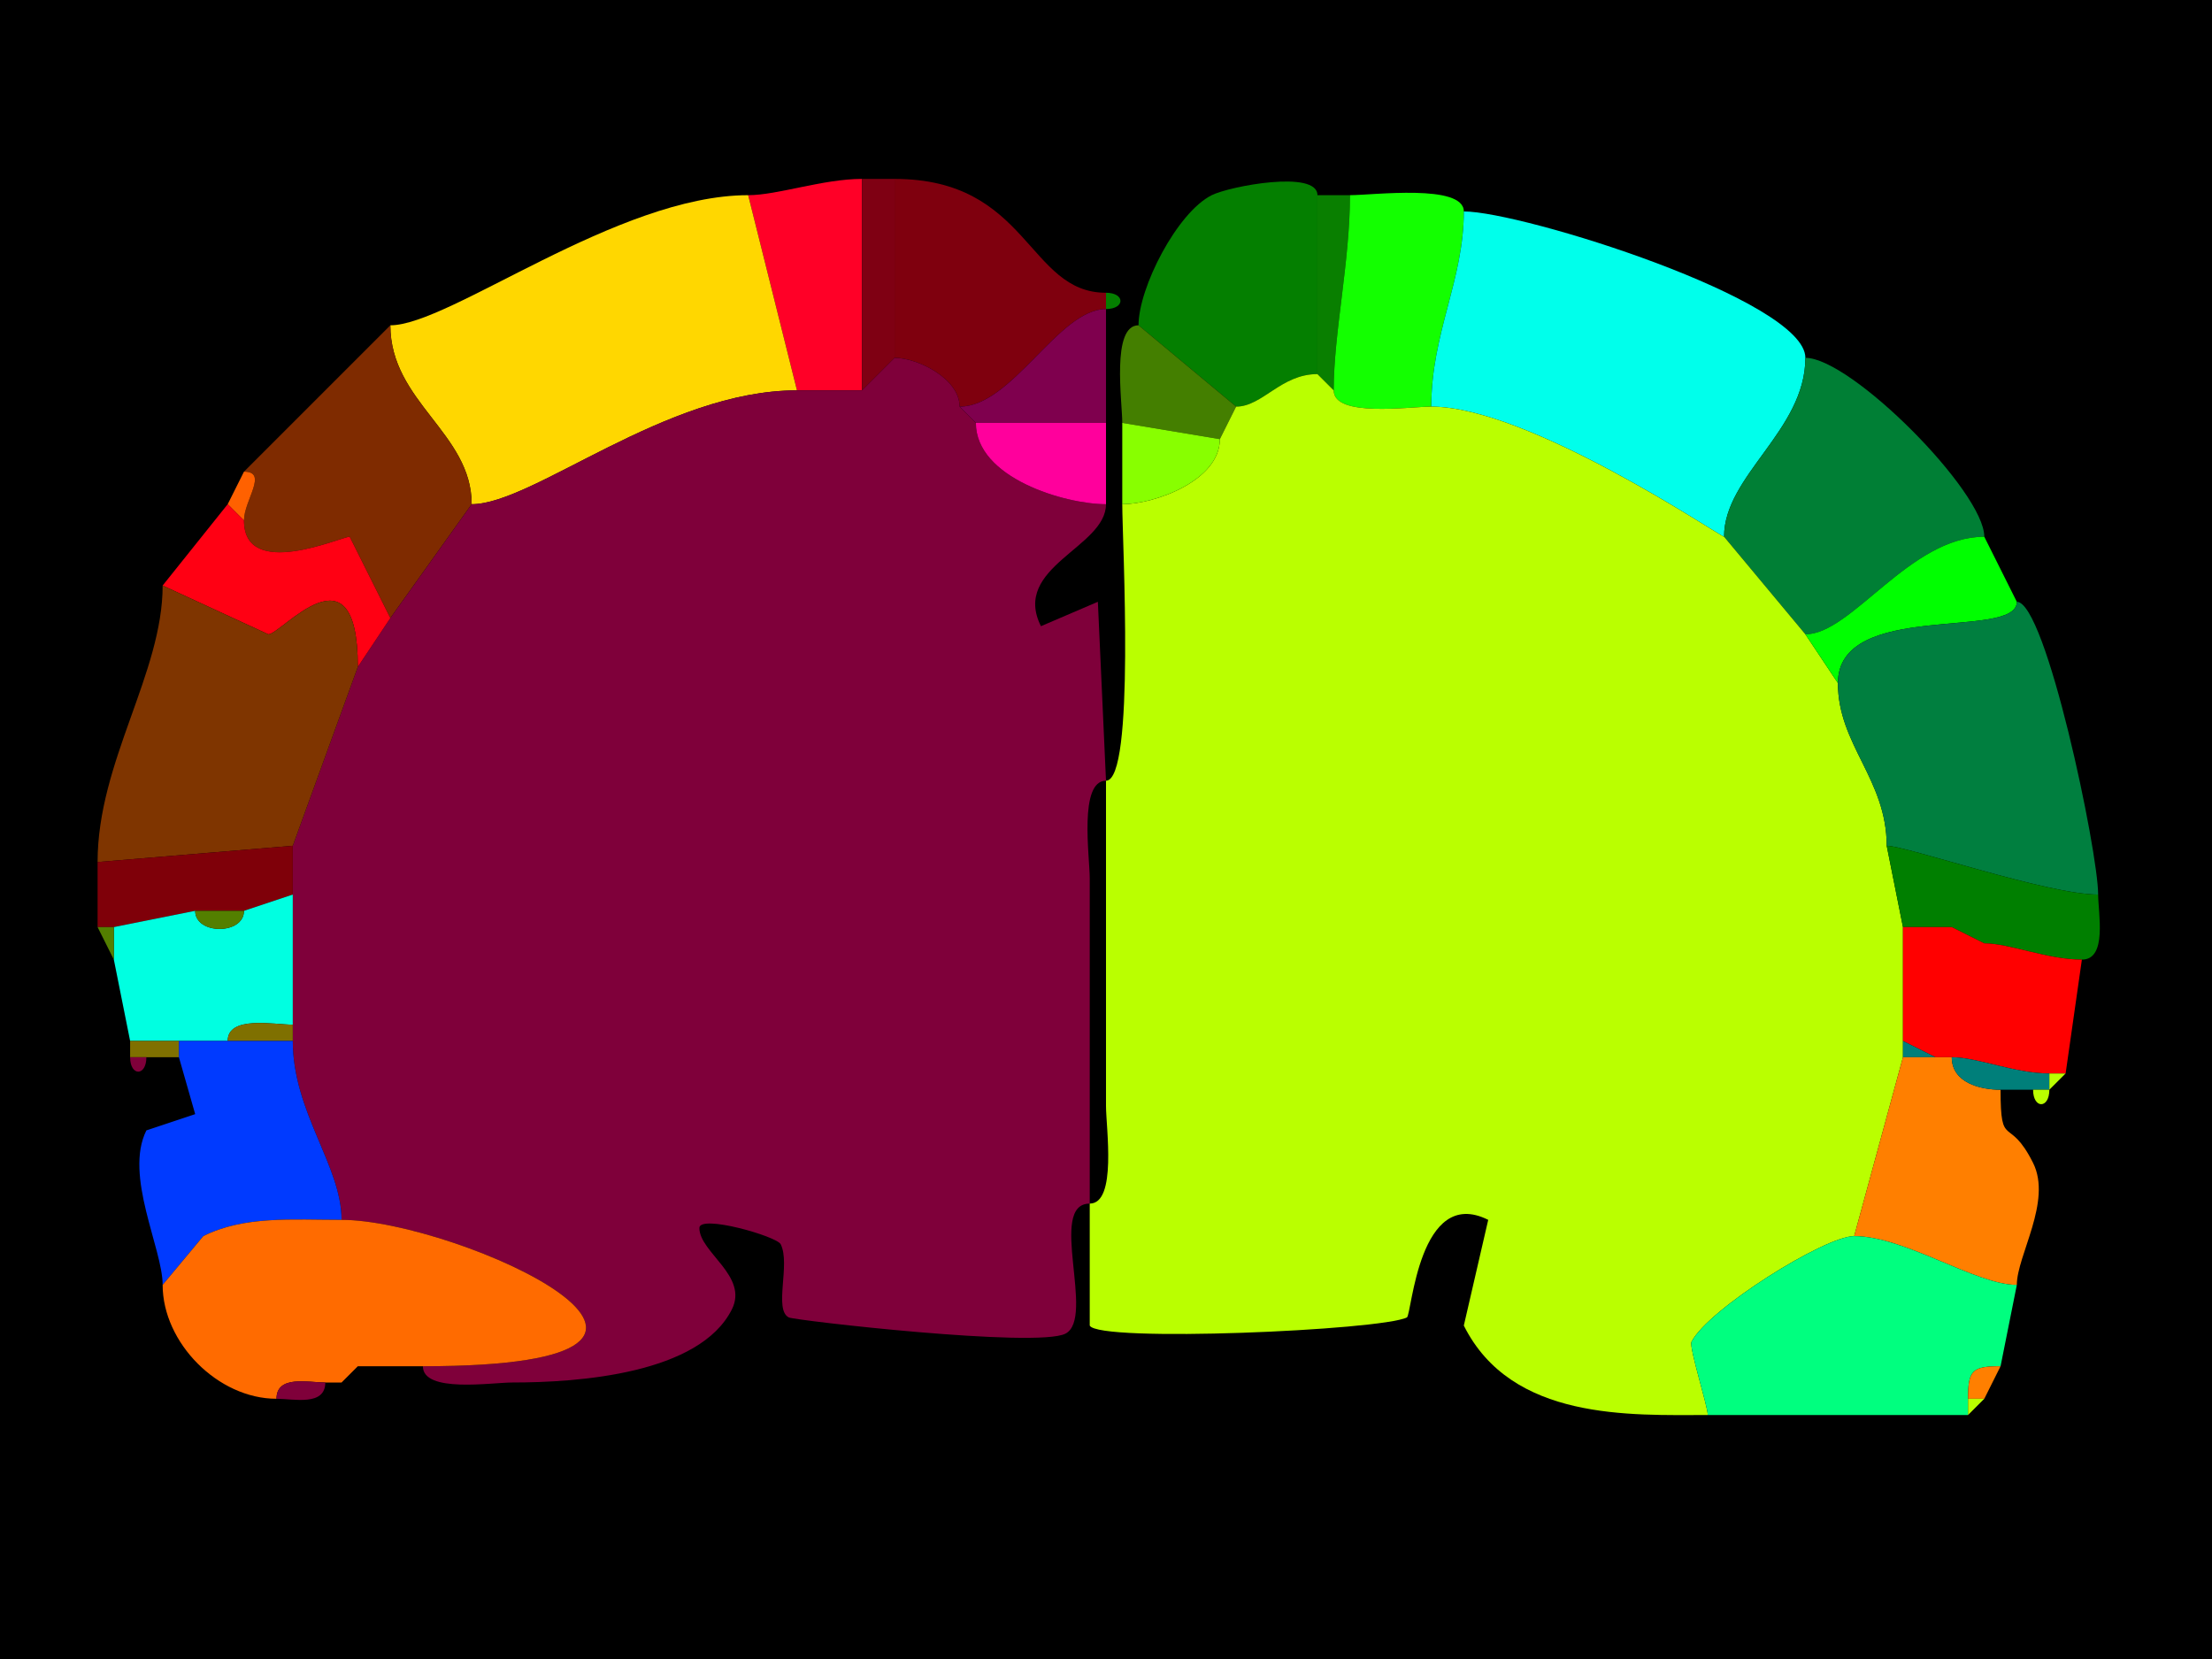 <svg xmlns="http://www.w3.org/2000/svg" xmlns:xlink="http://www.w3.org/1999/xlink" height="102" width="136">
<g>
<rect width="136" height="102" fill="#000000"  stroke-width="0" /> 
<path  fill="#FF0027" stroke-width="0" stroke="#FF0027" d = " M49 24 L53,24 C53,24 53,11 53,11 50.591,11 47.819,12 46,12 46,12 49,24 49,24  Z"/>

<path  fill="#7F0013" stroke-width="0" stroke="#7F0013" d = " M55 22 L53,24 C53,24 53,11 53,11 53,11 55,11 55,11 55,11 55,22 55,22  Z"/>

<path  fill="#7F000E" stroke-width="0" stroke="#7F000E" d = " M55 22 C56.429,22 59,23.288 59,25 62.24,25 65.077,19 68,19 68,19 68,18 68,18 63.172,18 63.273,11 55,11 55,11 55,22 55,22  Z"/>

<path  fill="#047F00" stroke-width="0" stroke="#047F00" d = " M81 23 C78.75,23 77.624,25 76,25 76,25 70,20 70,20 70,17.69 72.37,13.065 74.5,12 75.602,11.449 81,10.425 81,12 81,12 81,23 81,23  Z"/>

<path  fill="#FFD700" stroke-width="0" stroke="#FFD700" d = " M49 24 C40.912,24 32.787,31 29,31 29,26.621 24,24.71 24,20 27.645,20 37.95,12 46,12 46,12 49,24 49,24  Z"/>

<path  fill="#097F00" stroke-width="0" stroke="#097F00" d = " M81 23 L82,24 C82,20.469 83,16.107 83,12 83,12 81,12 81,12 81,12 81,23 81,23  Z"/>

<path  fill="#13FF00" stroke-width="0" stroke="#13FF00" d = " M82 24 C82,25.684 86.679,25 88,25 88,20.473 90,17.246 90,13 90,11.286 84.406,12 83,12 83,16.107 82,20.469 82,24  Z"/>

<path  fill="#00FFEB" stroke-width="0" stroke="#00FFEB" d = " M88 25 C94.014,25 105.785,33 106,33 106,29.233 111,26.462 111,22 111,18.463 93.578,13 90,13 90,17.246 88,20.473 88,25  Z"/>

<path  fill="#047F00" stroke-width="0" stroke="#047F00" d = " M68 18 C69.186,18 69.186,19 68,19 68,19 68,18 68,18  Z"/>

<path  fill="#7F004E" stroke-width="0" stroke="#7F004E" d = " M60 26 L68,26 C68,26 68,19 68,19 65.077,19 62.24,25 59,25 59,25 60,26 60,26  Z"/>

<path  fill="#7F2B00" stroke-width="0" stroke="#7F2B00" d = " M15 32 C15,35.713 20.983,33 21.5,33 L24,38 C24,38 29,31 29,31 29,26.621 24,24.71 24,20 24,20 15,29 15,29 16.514,29 15,30.762 15,32  Z"/>

<path  fill="#447F00" stroke-width="0" stroke="#447F00" d = " M69 26 L75,27 C75,27 76,25 76,25 76,25 70,20 70,20 68.316,20 69,24.679 69,26  Z"/>

<path  fill="#7F003A" stroke-width="0" stroke="#7F003A" d = " M21 75 C28.122,75 47.922,84 26,84 26,85.665 30.222,85 31.5,85 35.572,85 43.014,84.473 45,80.5 46.028,78.444 43,76.999 43,75.5 43,74.647 47.754,76.008 48,76.5 48.615,77.73 47.556,80.528 48.5,81 48.87,81.185 63.724,82.888 65.5,82 67.385,81.057 64.377,74 67,74 67,74 67,54 67,54 67,52.679 66.316,48 68,48 68,48 67.5,37 67.5,37 67.5,37 64,38.5 64,38.5 62.176,34.852 68,33.667 68,31 65.472,31 60,29.389 60,26 60,26 59,25 59,25 59,23.288 56.429,22 55,22 55,22 53,24 53,24 53,24 49,24 49,24 40.912,24 32.787,31 29,31 29,31 24,38 24,38 24,38 22,41 22,41 22,41 18,52 18,52 18,52 18,55 18,55 18,55 18,63 18,63 18,63 18,64 18,64 18,68.384 21,71.678 21,75  Z"/>

<path  fill="#007F35" stroke-width="0" stroke="#007F35" d = " M122 33 C117.414,33 113.853,39 111,39 111,39 106,33 106,33 106,29.233 111,26.462 111,22 113.81,22 122,30.235 122,33  Z"/>

<path  fill="#BAFF00" stroke-width="0" stroke="#BAFF00" d = " M114 76 C112.191,76 104.997,80.507 104,82.5 103.835,82.83 105,86.464 105,87 100.247,87 92.933,87.366 90,81.5 90,81.5 91.5,75 91.5,75 87.227,72.864 86.798,80.851 86.5,81 84.908,81.796 67.528,82.556 67,81.5 67,81.5 67,74 67,74 68.684,74 68,69.321 68,68 68,68 68,48 68,48 69.804,48 69,33.242 69,31 70.984,31 75,29.556 75,27 75,27 76,25 76,25 77.624,25 78.75,23 81,23 81,23 82,24 82,24 82,25.684 86.679,25 88,25 94.014,25 105.785,33 106,33 106,33 111,39 111,39 111,39 113,42 113,42 113,45.79 116,47.91 116,52 116,52 117,57 117,57 117,57 117,64 117,64 117,64 117,65 117,65 117,65 114,76 114,76  Z"/>

<path  fill="#FF009C" stroke-width="0" stroke="#FF009C" d = " M68 26 L68,31 C65.472,31 60,29.389 60,26 60,26 68,26 68,26  Z"/>

<path  fill="#88FF00" stroke-width="0" stroke="#88FF00" d = " M75 27 C75,29.556 70.984,31 69,31 69,31 69,26 69,26 69,26 75,27 75,27  Z"/>

<path  fill="#FF6100" stroke-width="0" stroke="#FF6100" d = " M14 31 L15,32 C15,30.762 16.514,29 15,29 15,29 14,31 14,31  Z"/>

<path  fill="#FF0013" stroke-width="0" stroke="#FF0013" d = " M24 38 L22,41 C22,33.211 17.3,39 16.5,39 16.5,39 10,36 10,36 10,36 14,31 14,31 14,31 15,32 15,32 15,35.713 20.983,33 21.5,33 21.5,33 24,38 24,38  Z"/>

<path  fill="#00FF00" stroke-width="0" stroke="#00FF00" d = " M111 39 L113,42 C113,36.86 124,39.389 124,37 124,37 122,33 122,33 117.414,33 113.853,39 111,39  Z"/>

<path  fill="#7F3500" stroke-width="0" stroke="#7F3500" d = " M18 52 L6,53 C6,46.833 10,41.411 10,36 10,36 16.5,39 16.5,39 17.3,39 22,33.211 22,41 22,41 18,52 18,52  Z"/>

<path  fill="#007F3F" stroke-width="0" stroke="#007F3F" d = " M116 52 C117.196,52 125.87,55 129,55 129,52.347 125.787,37 124,37 124,39.389 113,36.86 113,42 113,45.79 116,47.91 116,52  Z"/>

<path  fill="#7F0009" stroke-width="0" stroke="#7F0009" d = " M6 57 L7,57 C7,57 12,56 12,56 12,56 15,56 15,56 15,56 18,55 18,55 18,55 18,52 18,52 18,52 6,53 6,53 6,53 6,57 6,57  Z"/>

<path  fill="#007F00" stroke-width="0" stroke="#007F00" d = " M122 58 C123.564,58 125.876,59 128,59 129.579,59 129,56.145 129,55 125.87,55 117.196,52 116,52 116,52 117,57 117,57 117,57 120,57 120,57 120,57 122,58 122,58  Z"/>

<path  fill="#00FFE1" stroke-width="0" stroke="#00FFE1" d = " M11 64 L14,64 C14,62.421 16.855,63 18,63 18,63 18,55 18,55 18,55 15,56 15,56 15,57.486 12,57.486 12,56 12,56 7,57 7,57 7,57 7,59 7,59 7,59 8,64 8,64 8,64 11,64 11,64  Z"/>

<path  fill="#537F00" stroke-width="0" stroke="#537F00" d = " M12 56 L15,56 C15,57.486 12,57.486 12,56  Z"/>

<path  fill="#537F00" stroke-width="0" stroke="#537F00" d = " M7 57 L7,59 C7,59 6,57 6,57 6,57 7,57 7,57  Z"/>

<path  fill="#FF0000" stroke-width="0" stroke="#FF0000" d = " M126 66 L127,66 C127,66 128,59 128,59 125.876,59 123.564,58 122,58 122,58 120,57 120,57 120,57 117,57 117,57 117,57 117,64 117,64 117,64 119,65 119,65 119,65 120,65 120,65 121.564,65 123.876,66 126,66  Z"/>

<path  fill="#00137F" stroke-width="0" stroke="#00137F" d = " M120 57 L122,58 C122,58 120,57 120,57  Z"/>

<path  fill="#7F7000" stroke-width="0" stroke="#7F7000" d = " M14 64 L18,64 C18,64 18,63 18,63 16.855,63 14,62.421 14,64  Z"/>

<path  fill="#7F7000" stroke-width="0" stroke="#7F7000" d = " M9 65 L11,65 C11,65 11,64 11,64 11,64 8,64 8,64 8,64 8,65 8,65 8,65 9,65 9,65  Z"/>

<path  fill="#003AFF" stroke-width="0" stroke="#003AFF" d = " M21 75 C17.953,75 15.018,74.741 12.5,76 L10,79 C10,76.769 7.614,72.272 9,69.5 9,69.5 12,68.5 12,68.5 12,68.5 11,65 11,65 11,65 11,64 11,64 11,64 14,64 14,64 14,64 18,64 18,64 18,68.384 21,71.678 21,75  Z"/>

<path  fill="#007F7A" stroke-width="0" stroke="#007F7A" d = " M117 65 L119,65 C119,65 117,64 117,64 117,64 117,65 117,65  Z"/>

<path  fill="#7F003A" stroke-width="0" stroke="#7F003A" d = " M8 65 L9,65 C9,66.186 8,66.186 8,65  Z"/>

<path  fill="#FF7F00" stroke-width="0" stroke="#FF7F00" d = " M114 76 C117.117,76 121.475,79 124,79 124,77.196 126.182,73.865 125,71.5 123.511,68.521 123,70.739 123,67 121.762,67 120,66.577 120,65 120,65 119,65 119,65 119,65 117,65 117,65 117,65 114,76 114,76  Z"/>

<path  fill="#007F7A" stroke-width="0" stroke="#007F7A" d = " M125 67 L126,67 C126,67 126,66 126,66 123.876,66 121.564,65 120,65 120,66.577 121.762,67 123,67 123,67 125,67 125,67  Z"/>

<path  fill="#BAFF00" stroke-width="0" stroke="#BAFF00" d = " M127 66 L126,67 C126,67 126,66 126,66 126,66 127,66 127,66  Z"/>

<path  fill="#BAFF00" stroke-width="0" stroke="#BAFF00" d = " M125 67 L126,67 C126,68.186 125,68.186 125,67  Z"/>

<path  fill="#FF6B00" stroke-width="0" stroke="#FF6B00" d = " M20 85 L21,85 C21,85 22,84 22,84 22,84 26,84 26,84 47.922,84 28.122,75 21,75 17.953,75 15.018,74.741 12.5,76 12.5,76 10,79 10,79 10,82.552 13.397,86 17,86 17,84.527 18.952,85 20,85  Z"/>

<path  fill="#00FF7F" stroke-width="0" stroke="#00FF7F" d = " M105 87 C110.668,87 115.977,87 121,87 121,87 121,86 121,86 121,84.253 121.253,84 123,84 123,84 124,79 124,79 121.475,79 117.117,76 114,76 112.191,76 104.997,80.507 104,82.5 103.835,82.83 105,86.464 105,87  Z"/>

<path  fill="#7F003A" stroke-width="0" stroke="#7F003A" d = " M22 84 L21,85 C21,85 22,84 22,84  Z"/>

<path  fill="#FF7F00" stroke-width="0" stroke="#FF7F00" d = " M121 86 L122,86 C122,86 123,84 123,84 121.253,84 121,84.253 121,86  Z"/>

<path  fill="#7F003A" stroke-width="0" stroke="#7F003A" d = " M20 85 C18.952,85 17,84.527 17,86 18.048,86 20,86.473 20,85  Z"/>

<path  fill="#BAFF00" stroke-width="0" stroke="#BAFF00" d = " M122 86 L121,87 C121,87 121,86 121,86 121,86 122,86 122,86  Z"/>

</g>
</svg>
